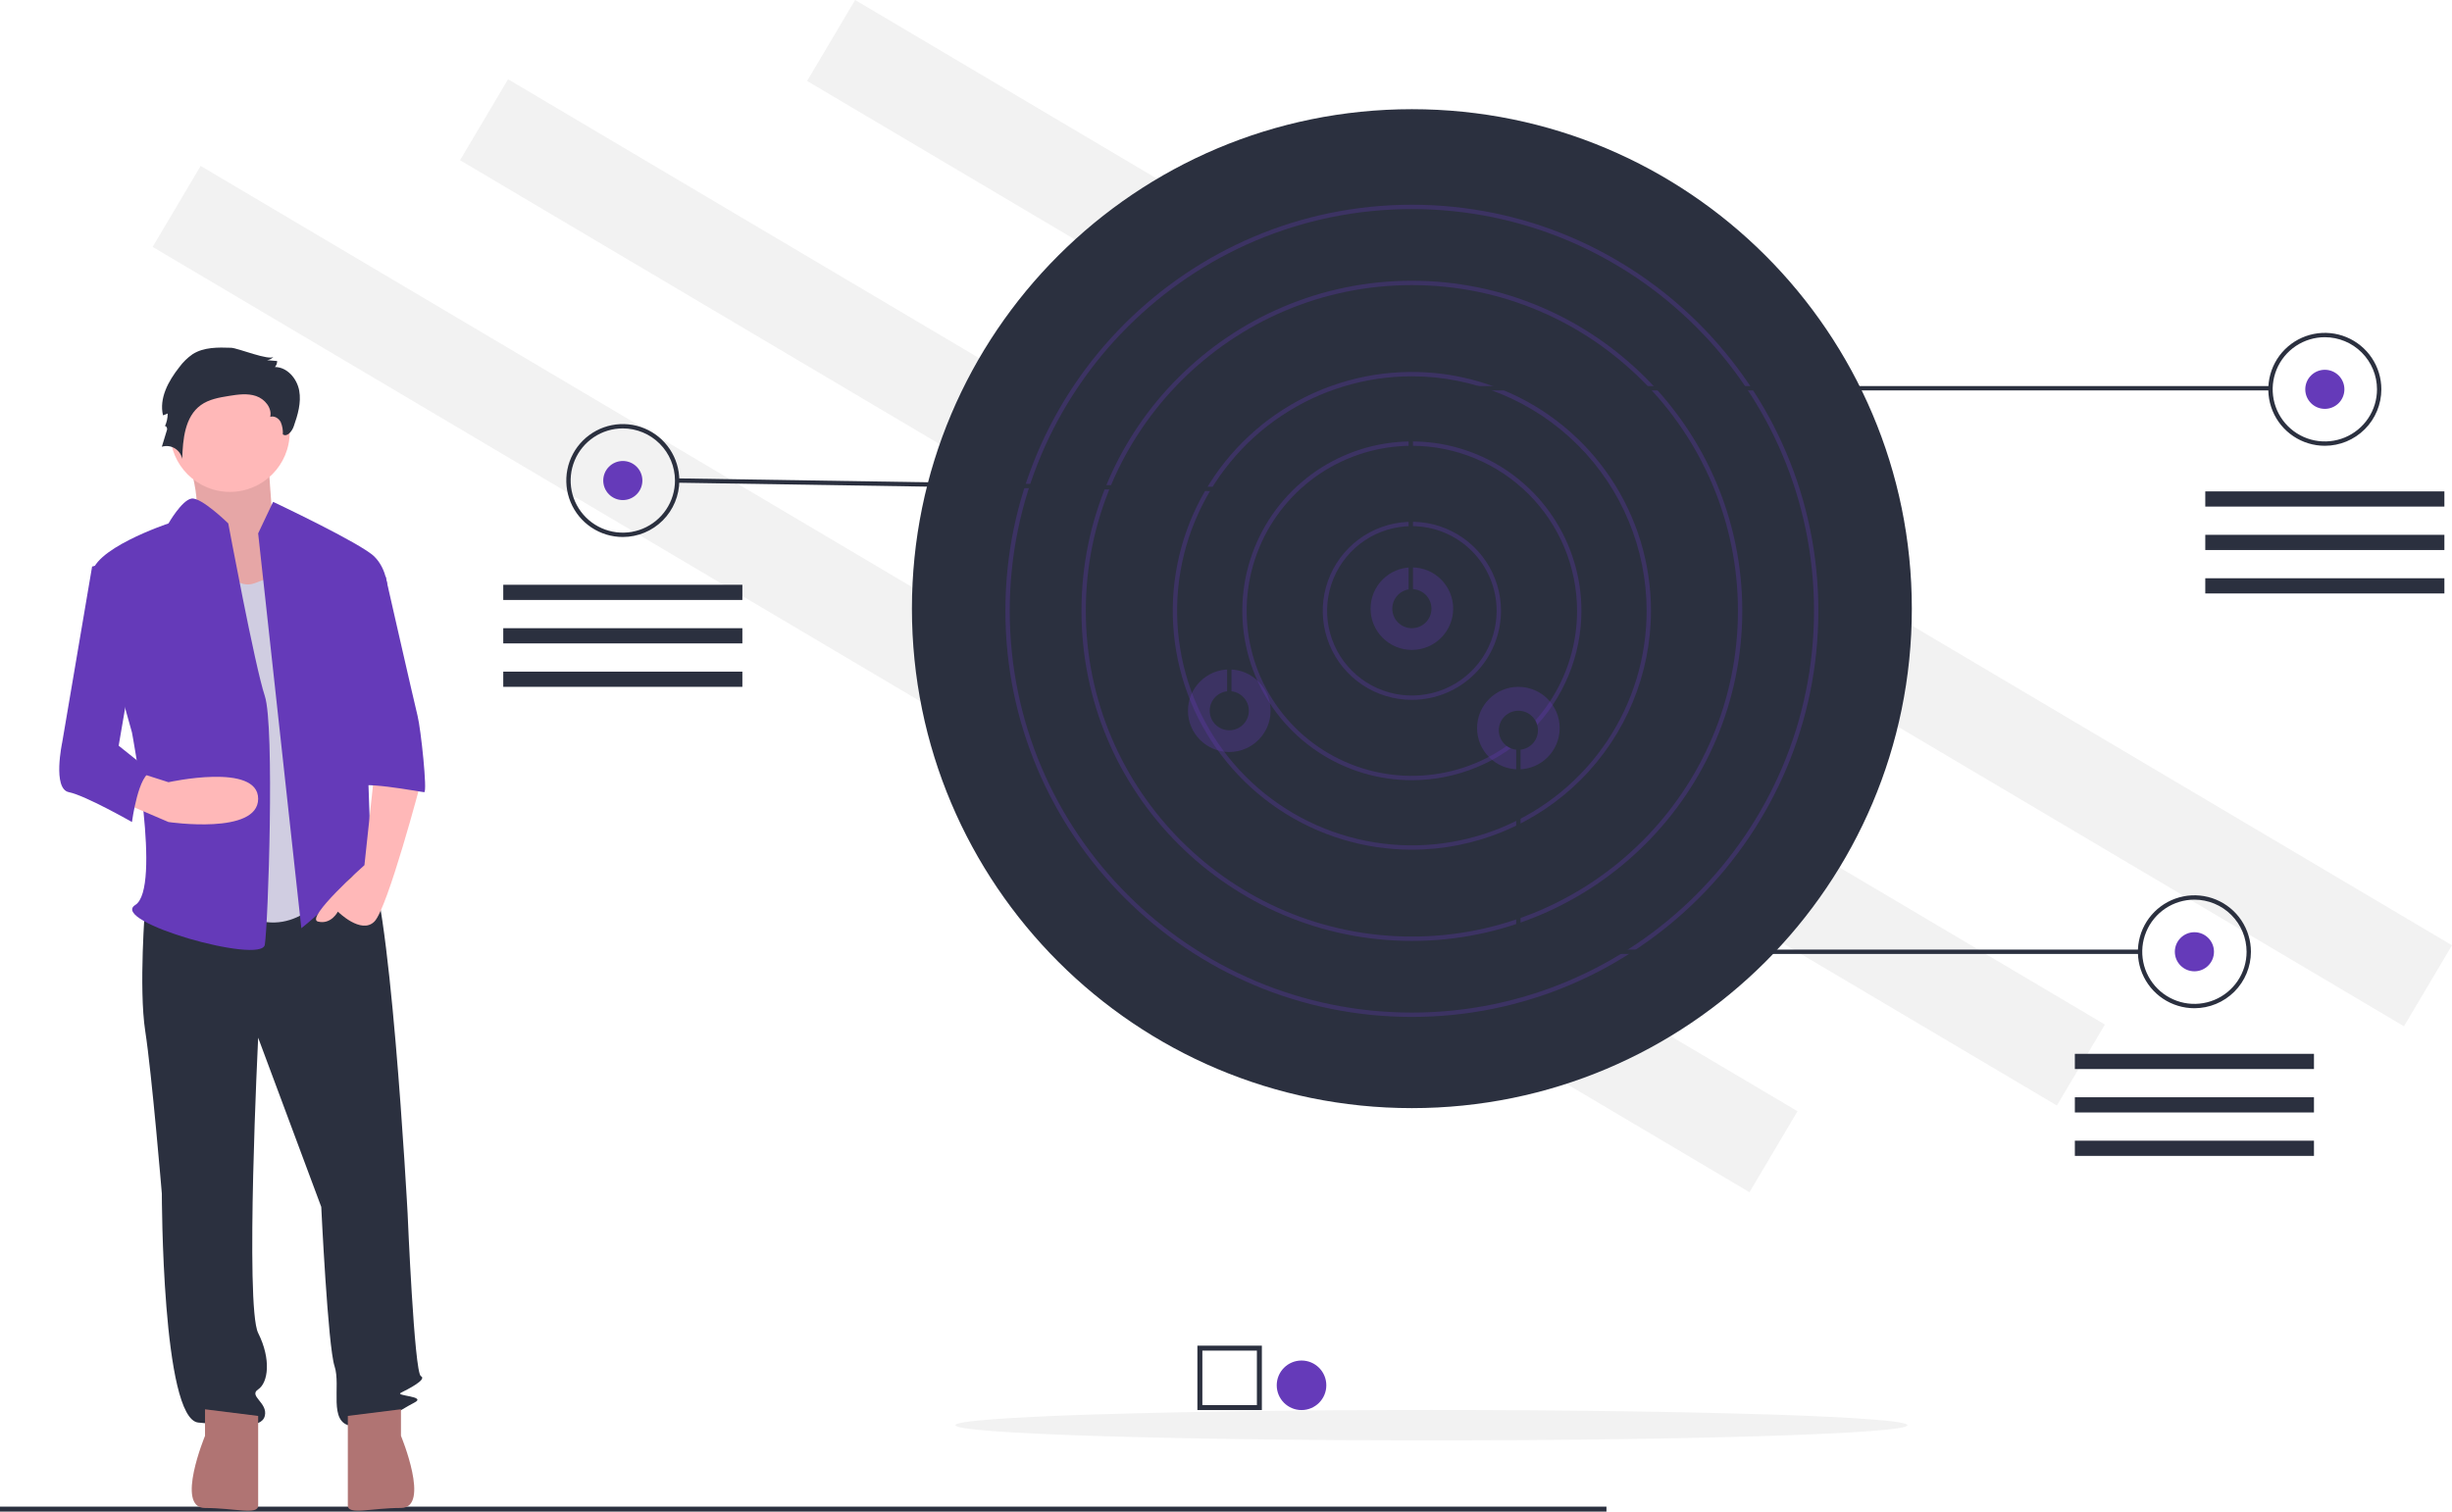 <svg width="553" height="341" viewBox="0 0 553 341" fill="none" xmlns="http://www.w3.org/2000/svg">
<g clip-path="url(#clip0)">
<path d="M552.997 213.249L192.858 -0.001L182.027 18.264L542.166 231.514L552.997 213.249Z" fill="#F2F2F2"/>
<path d="M474.722 231.128L114.583 17.878L103.752 36.143L463.891 249.393L474.722 231.128Z" fill="#F2F2F2"/>
<path d="M405.392 250.683L45.254 37.432L34.423 55.697L394.561 268.948L405.392 250.683Z" fill="#F2F2F2"/>
<path d="M318.42 249.98C380.693 249.98 431.175 199.534 431.175 137.306C431.175 75.078 380.693 24.632 318.42 24.632C256.147 24.632 205.665 75.078 205.665 137.306C205.665 199.534 256.147 249.98 318.42 249.98Z" fill="#2B303F"/>
<path opacity="0.3" d="M318.42 157.881C314.444 157.881 310.558 156.703 307.253 154.496C303.947 152.289 301.371 149.152 299.85 145.482C298.329 141.812 297.93 137.774 298.706 133.877C299.482 129.981 301.396 126.402 304.207 123.593C307.018 120.784 310.599 118.872 314.498 118.097C318.397 117.322 322.439 117.719 326.112 119.239C329.784 120.76 332.923 123.334 335.132 126.637C337.341 129.94 338.52 133.823 338.52 137.796C338.513 143.121 336.394 148.226 332.626 151.992C328.858 155.757 323.749 157.875 318.42 157.881ZM318.42 118.69C314.638 118.69 310.942 119.811 307.798 121.91C304.653 124.01 302.203 126.993 300.756 130.485C299.309 133.976 298.93 137.817 299.668 141.523C300.405 145.229 302.226 148.634 304.9 151.306C307.574 153.978 310.981 155.797 314.69 156.534C318.398 157.272 322.243 156.893 325.736 155.447C329.23 154.001 332.216 151.552 334.317 148.41C336.418 145.269 337.539 141.575 337.539 137.796C337.533 132.731 335.517 127.874 331.933 124.293C328.348 120.711 323.489 118.696 318.42 118.69Z" fill="#653AB9"/>
<path opacity="0.3" d="M318.42 176.007C310.857 176.007 303.464 173.766 297.176 169.567C290.887 165.369 285.986 159.401 283.092 152.419C280.198 145.436 279.44 137.753 280.916 130.341C282.391 122.929 286.033 116.12 291.381 110.777C296.729 105.433 303.542 101.793 310.96 100.319C318.377 98.845 326.066 99.601 333.053 102.493C340.04 105.386 346.012 110.283 350.214 116.567C354.416 122.851 356.659 130.238 356.659 137.796C356.647 147.927 352.615 157.639 345.446 164.803C338.277 171.966 328.558 175.996 318.42 176.007ZM318.42 100.565C311.051 100.565 303.847 102.748 297.72 106.839C291.593 110.93 286.818 116.745 283.998 123.548C281.178 130.351 280.44 137.837 281.878 145.059C283.315 152.282 286.864 158.916 292.074 164.122C297.285 169.329 303.924 172.875 311.151 174.312C318.379 175.748 325.87 175.011 332.678 172.193C339.486 169.375 345.305 164.603 349.399 158.481C353.493 152.358 355.678 145.16 355.678 137.796C355.667 127.925 351.738 118.461 344.753 111.482C337.768 104.502 328.298 100.576 318.42 100.565Z" fill="#653AB9"/>
<path opacity="0.3" d="M318.42 191.683C307.754 191.683 297.328 188.523 288.46 182.602C279.592 176.68 272.68 168.264 268.598 158.418C264.517 148.571 263.449 137.736 265.53 127.283C267.61 116.83 272.746 107.228 280.288 99.692C287.83 92.155 297.439 87.023 307.899 84.944C318.36 82.865 329.203 83.932 339.057 88.01C348.91 92.089 357.332 98.996 363.258 107.858C369.183 116.719 372.346 127.138 372.346 137.796C372.33 152.083 366.643 165.78 356.534 175.882C346.424 185.985 332.717 191.667 318.42 191.683ZM318.42 84.888C307.948 84.888 297.712 87.991 289.005 93.805C280.298 99.618 273.512 107.881 269.504 117.549C265.497 127.217 264.448 137.855 266.491 148.118C268.534 158.381 273.577 167.808 280.981 175.207C288.386 182.607 297.82 187.646 308.091 189.687C318.361 191.728 329.007 190.681 338.681 186.676C348.356 182.672 356.625 175.891 362.443 167.19C368.26 158.489 371.366 148.26 371.366 137.796C371.35 123.769 365.766 110.321 355.841 100.402C345.915 90.483 332.457 84.904 318.42 84.888V84.888Z" fill="#653AB9"/>
<path opacity="0.3" d="M318.42 212.259C277.331 212.259 243.903 178.855 243.903 137.796C243.903 96.737 277.331 63.333 318.42 63.333C359.508 63.333 392.936 96.737 392.936 137.796C392.936 178.855 359.508 212.259 318.42 212.259ZM318.42 64.313C277.872 64.313 244.884 97.277 244.884 137.796C244.884 178.314 277.872 211.279 318.42 211.279C358.967 211.279 391.956 178.314 391.956 137.796C391.956 97.277 358.967 64.313 318.42 64.313Z" fill="#653AB9"/>
<path opacity="0.3" d="M318.42 229.405C267.87 229.405 226.745 188.309 226.745 137.796C226.745 87.282 267.87 46.187 318.42 46.187C368.969 46.187 410.094 87.282 410.094 137.796C410.094 188.309 368.969 229.405 318.42 229.405ZM318.42 47.167C268.411 47.167 227.725 87.823 227.725 137.796C227.725 187.769 268.411 228.425 318.42 228.425C368.429 228.425 409.114 187.769 409.114 137.796C409.114 87.823 368.429 47.167 318.42 47.167Z" fill="#653AB9"/>
<path opacity="0.3" d="M318.42 146.614C323.564 146.614 327.734 142.447 327.734 137.306C327.734 132.165 323.564 127.998 318.42 127.998C313.275 127.998 309.105 132.165 309.105 137.306C309.105 142.447 313.275 146.614 318.42 146.614Z" fill="#653AB9"/>
<path opacity="0.3" d="M342.441 173.558C347.586 173.558 351.756 169.39 351.756 164.25C351.756 159.109 347.586 154.942 342.441 154.942C337.297 154.942 333.127 159.109 333.127 164.25C333.127 169.39 337.297 173.558 342.441 173.558Z" fill="#653AB9"/>
<path opacity="0.3" d="M277.24 169.639C282.384 169.639 286.554 165.471 286.554 160.331C286.554 155.19 282.384 151.023 277.24 151.023C272.095 151.023 267.925 155.19 267.925 160.331C267.925 165.471 272.095 169.639 277.24 169.639Z" fill="#653AB9"/>
<path d="M318.42 141.715C320.856 141.715 322.832 139.741 322.832 137.306C322.832 134.871 320.856 132.897 318.42 132.897C315.983 132.897 314.008 134.871 314.008 137.306C314.008 139.741 315.983 141.715 318.42 141.715Z" fill="#2B303F"/>
<path d="M277.24 164.74C279.676 164.74 281.652 162.766 281.652 160.331C281.652 157.896 279.676 155.922 277.24 155.922C274.803 155.922 272.827 157.896 272.827 160.331C272.827 162.766 274.803 164.74 277.24 164.74Z" fill="#2B303F"/>
<path d="M342.441 169.149C344.878 169.149 346.854 167.175 346.854 164.74C346.854 162.305 344.878 160.331 342.441 160.331C340.005 160.331 338.029 162.305 338.029 164.74C338.029 167.175 340.005 169.149 342.441 169.149Z" fill="#2B303F"/>
<path d="M524.32 92.236C526.757 92.236 528.732 90.263 528.732 87.827C528.732 85.392 526.757 83.418 524.32 83.418C521.884 83.418 519.908 85.392 519.908 87.827C519.908 90.263 521.884 92.236 524.32 92.236Z" fill="#653AB9"/>
<path d="M318.665 137.551H317.684V87.093H512.31V88.073H318.665V137.551Z" fill="#2B303F"/>
<path d="M524.32 100.564C521.8 100.564 519.335 99.817 517.239 98.418C515.143 97.018 513.509 95.029 512.544 92.702C511.58 90.374 511.327 87.813 511.819 85.343C512.311 82.872 513.525 80.602 515.307 78.821C517.09 77.04 519.361 75.826 521.834 75.335C524.306 74.844 526.869 75.096 529.198 76.06C531.527 77.024 533.518 78.656 534.919 80.751C536.319 82.846 537.067 85.308 537.067 87.827C537.063 91.204 535.719 94.442 533.329 96.83C530.94 99.218 527.7 100.561 524.32 100.564ZM524.32 76.07C521.993 76.07 519.719 76.76 517.784 78.052C515.849 79.344 514.341 81.18 513.45 83.328C512.56 85.476 512.327 87.84 512.781 90.121C513.235 92.402 514.355 94.497 516.001 96.141C517.646 97.785 519.743 98.905 522.025 99.359C524.307 99.812 526.673 99.58 528.823 98.69C530.973 97.8 532.81 96.293 534.103 94.359C535.396 92.426 536.086 90.153 536.086 87.827C536.083 84.71 534.842 81.722 532.636 79.518C530.43 77.314 527.44 76.074 524.32 76.07V76.07Z" fill="#2B303F"/>
<path d="M494.906 219.117C497.343 219.117 499.318 217.143 499.318 214.708C499.318 212.273 497.343 210.299 494.906 210.299C492.469 210.299 490.494 212.273 490.494 214.708C490.494 217.143 492.469 219.117 494.906 219.117Z" fill="#653AB9"/>
<path d="M494.906 227.445C492.385 227.445 489.921 226.698 487.824 225.299C485.728 223.899 484.095 221.91 483.13 219.582C482.165 217.255 481.913 214.694 482.405 212.223C482.896 209.753 484.11 207.483 485.893 205.702C487.676 203.92 489.947 202.707 492.419 202.216C494.892 201.724 497.455 201.977 499.784 202.941C502.113 203.905 504.103 205.537 505.504 207.632C506.905 209.726 507.652 212.189 507.652 214.708C507.648 218.085 506.304 221.323 503.915 223.71C501.525 226.098 498.285 227.441 494.906 227.445ZM494.906 202.951C492.579 202.951 490.304 203.64 488.369 204.932C486.434 206.224 484.926 208.06 484.036 210.209C483.145 212.357 482.912 214.721 483.366 217.002C483.82 219.283 484.941 221.377 486.586 223.022C488.232 224.666 490.328 225.786 492.611 226.239C494.893 226.693 497.259 226.46 499.408 225.57C501.558 224.681 503.396 223.174 504.689 221.24C505.982 219.307 506.672 217.033 506.672 214.708C506.668 211.591 505.427 208.603 503.222 206.398C501.016 204.194 498.025 202.954 494.906 202.951Z" fill="#2B303F"/>
<path d="M140.463 112.812C142.899 112.812 144.875 110.838 144.875 108.403C144.875 105.968 142.899 103.994 140.463 103.994C138.026 103.994 136.051 105.968 136.051 108.403C136.051 110.838 138.026 112.812 140.463 112.812Z" fill="#653AB9"/>
<path d="M140.463 121.14C137.942 121.14 135.477 120.393 133.381 118.993C131.285 117.594 129.652 115.604 128.687 113.277C127.722 110.95 127.47 108.389 127.961 105.918C128.453 103.447 129.667 101.178 131.45 99.396C133.232 97.615 135.504 96.402 137.976 95.91C140.449 95.419 143.011 95.671 145.341 96.635C147.67 97.599 149.66 99.232 151.061 101.326C152.461 103.421 153.209 105.884 153.209 108.403C153.205 111.78 151.861 115.017 149.472 117.405C147.082 119.793 143.842 121.136 140.463 121.14ZM140.463 96.645C138.136 96.645 135.861 97.335 133.926 98.627C131.991 99.919 130.483 101.755 129.593 103.903C128.702 106.052 128.469 108.416 128.923 110.696C129.377 112.977 130.498 115.072 132.143 116.716C133.789 118.361 135.885 119.48 138.167 119.934C140.45 120.388 142.815 120.155 144.965 119.265C147.115 118.375 148.953 116.868 150.246 114.935C151.539 113.001 152.229 110.728 152.229 108.403C152.225 105.286 150.984 102.297 148.778 100.093C146.573 97.889 143.582 96.649 140.463 96.645V96.645Z" fill="#2B303F"/>
<path d="M277.73 160.331H276.749V110.844L152.711 108.892L152.726 107.913L277.73 109.88V160.331Z" fill="#2B303F"/>
<path d="M482.65 215.198H341.951V164.74H342.932V214.218H482.65V215.198Z" fill="#2B303F"/>
<path d="M551.284 110.852H497.357V114.281H551.284V110.852Z" fill="#2B303F"/>
<path d="M551.284 120.65H497.357V124.079H551.284V120.65Z" fill="#2B303F"/>
<path d="M551.284 130.448H497.357V133.877H551.284V130.448Z" fill="#2B303F"/>
<path d="M521.869 237.733H467.943V241.162H521.869V237.733Z" fill="#2B303F"/>
<path d="M521.869 247.531H467.943V250.96H521.869V247.531Z" fill="#2B303F"/>
<path d="M521.869 257.328H467.943V260.757H521.869V257.328Z" fill="#2B303F"/>
<path d="M167.426 131.917H113.5V135.346H167.426V131.917Z" fill="#2B303F"/>
<path d="M167.426 141.715H113.5V145.144H167.426V141.715Z" fill="#2B303F"/>
<path d="M167.426 151.513H113.5V154.942H167.426V151.513Z" fill="#2B303F"/>
<path d="M322.832 324.936C382.127 324.936 430.194 323.401 430.194 321.507C430.194 319.613 382.127 318.078 322.832 318.078C263.537 318.078 215.469 319.613 215.469 321.507C215.469 323.401 263.537 324.936 322.832 324.936Z" fill="#F2F2F2"/>
<path d="M362.304 339.883H0V341H362.304V339.883Z" fill="#2B303F"/>
<path d="M41.369 100.113C41.369 100.113 46.501 114.709 43.343 116.954C40.185 119.2 54.002 137.538 54.002 137.538L70.582 133.047L61.502 117.703C61.502 117.703 60.318 102.359 60.318 100.113C60.318 97.868 41.369 100.113 41.369 100.113Z" fill="#FFB8B8"/>
<path opacity="0.1" d="M41.369 100.113C41.369 100.113 46.501 114.709 43.343 116.954C40.185 119.2 54.002 137.538 54.002 137.538L70.582 133.047L61.502 117.703C61.502 117.703 60.318 102.359 60.318 100.113C60.318 97.868 41.369 100.113 41.369 100.113Z" fill="black"/>
<path d="M32.755 204.153C32.755 204.153 31.257 222.865 32.755 232.596C34.254 242.326 36.501 269.272 36.501 269.272C36.501 269.272 36.501 320.169 44.74 320.917C52.979 321.666 58.971 322.414 59.72 319.42C60.469 316.426 55.975 314.929 58.222 313.432C60.469 311.935 61.218 306.696 58.222 300.708C55.226 294.72 58.222 234.093 58.222 234.093L72.454 272.266C72.454 272.266 73.952 303.702 75.45 308.193C76.948 312.684 73.952 320.917 79.195 321.666C84.438 322.414 90.431 317.923 93.427 316.426C96.423 314.929 88.933 314.929 90.431 314.181C91.929 313.432 96.423 311.187 94.925 310.438C93.427 309.69 91.929 273.763 91.929 273.763C91.929 273.763 87.809 197.042 82.566 194.048C77.323 191.055 73.952 196.211 73.952 196.211L32.755 204.153Z" fill="#2B303F"/>
<path d="M46.238 317.923V323.911C46.238 323.911 39.497 340.188 46.238 340.188C52.979 340.188 58.222 341.875 58.222 339.63V319.42L46.238 317.923Z" fill="#B07473"/>
<path d="M90.43 317.913V323.901C90.43 323.901 97.172 340.178 90.43 340.178C83.689 340.178 78.446 341.864 78.446 339.619V319.41L90.43 317.913Z" fill="#B07473"/>
<path d="M51.855 110.966C59.302 110.966 65.338 104.934 65.338 97.493C65.338 90.053 59.302 84.021 51.855 84.021C44.409 84.021 38.373 90.053 38.373 97.493C38.373 104.934 44.409 110.966 51.855 110.966Z" fill="#FFB8B8"/>
<path d="M47.736 122.568C47.736 122.568 51.481 133.795 57.473 131.55L63.466 129.304L73.952 201.159C73.952 201.159 65.713 213.135 53.728 205.65C41.744 198.165 47.736 122.568 47.736 122.568Z" fill="#D0CDE1"/>
<path d="M58.222 120.322L61.593 113.212C61.593 113.212 81.442 122.568 84.438 125.562C87.434 128.556 87.434 133.047 87.434 133.047L82.191 151.759C82.191 151.759 83.689 192.926 83.689 194.423C83.689 195.92 88.933 204.153 85.187 201.159C81.442 198.165 80.693 195.171 77.697 199.662C74.701 204.153 67.96 209.392 67.96 209.392L58.222 120.322Z" fill="#653AB9"/>
<path d="M84.438 174.214L82.191 195.171C82.191 195.171 68.709 207.147 71.705 207.895C74.701 208.644 76.199 205.65 76.199 205.65C76.199 205.65 81.442 210.889 84.438 207.895C87.434 204.902 94.925 176.459 94.925 176.459L84.438 174.214Z" fill="#FFB8B8"/>
<path d="M52.143 78.453C49.154 78.346 45.955 78.293 43.435 79.903C42.276 80.71 41.259 81.705 40.426 82.846C37.972 85.947 35.851 89.848 36.763 93.695L37.822 93.282C37.821 94.309 37.593 95.323 37.153 96.251C37.302 95.818 37.801 96.518 37.667 96.956L36.501 100.78C36.983 100.632 37.491 100.586 37.992 100.646C38.492 100.707 38.975 100.871 39.408 101.129C39.841 101.387 40.215 101.734 40.506 102.146C40.797 102.557 40.997 103.026 41.096 103.52C41.229 99.078 41.69 93.985 45.296 91.385C47.114 90.073 49.415 89.673 51.629 89.317C53.672 88.989 55.813 88.676 57.769 89.348C59.726 90.02 61.392 92.02 60.948 94.039C61.85 93.728 62.859 94.356 63.305 95.2C63.683 96.079 63.848 97.035 63.788 97.99C64.749 98.669 65.844 97.321 66.236 96.211C67.155 93.607 67.973 90.834 67.478 88.117C66.982 85.4 64.766 82.803 62.002 82.794C62.338 82.426 62.517 81.942 62.502 81.444L60.223 81.252C60.802 81.17 61.334 80.89 61.728 80.459C60.813 81.465 53.622 78.505 52.143 78.453Z" fill="#2B303F"/>
<path d="M51.481 118.077C51.481 118.077 45.384 112.106 43.189 112.472C40.995 112.837 37.999 118.077 37.999 118.077C37.999 118.077 20.022 124.065 20.771 130.053C21.52 136.041 29.759 165.232 29.759 165.232C29.759 165.232 36.501 200.411 30.508 204.153C24.516 207.896 58.971 217.626 59.721 213.135C60.47 208.644 61.968 163.735 59.721 156.998C57.474 150.262 51.481 118.077 51.481 118.077Z" fill="#653AB9"/>
<path d="M27.512 180.95L37.999 185.441C37.999 185.441 58.222 188.435 58.222 180.201C58.222 171.968 37.999 176.459 37.999 176.459L31.257 174.305L27.512 180.95Z" fill="#FFB8B8"/>
<path d="M77.697 130.053H86.959C86.959 130.053 93.427 158.495 94.176 161.489C94.925 164.483 96.423 178.705 95.674 178.705C94.925 178.705 79.944 175.711 79.944 177.956L77.697 130.053Z" fill="#653AB9"/>
<path d="M29.759 125.562L20.771 127.807L14.03 167.477C14.03 167.477 11.783 177.956 15.528 178.704C19.273 179.453 29.759 185.441 29.759 185.441C29.759 185.441 31.258 174.214 34.254 174.214L26.763 168.226L31.258 142.029L29.759 125.562Z" fill="#653AB9"/>
<path d="M284.588 318.093H270.051V303.567H284.588V318.093ZM271.169 316.976H283.469V304.684H271.169V316.976Z" fill="#2B303F"/>
<path d="M293.533 318.093C296.621 318.093 299.124 315.591 299.124 312.506C299.124 309.42 296.621 306.919 293.533 306.919C290.445 306.919 287.942 309.42 287.942 312.506C287.942 315.591 290.445 318.093 293.533 318.093Z" fill="#653AB9"/>
</g>
<defs>
<clipPath id="clip0">
<rect width="553" height="341" fill="white"/>
</clipPath>
</defs>
</svg>
